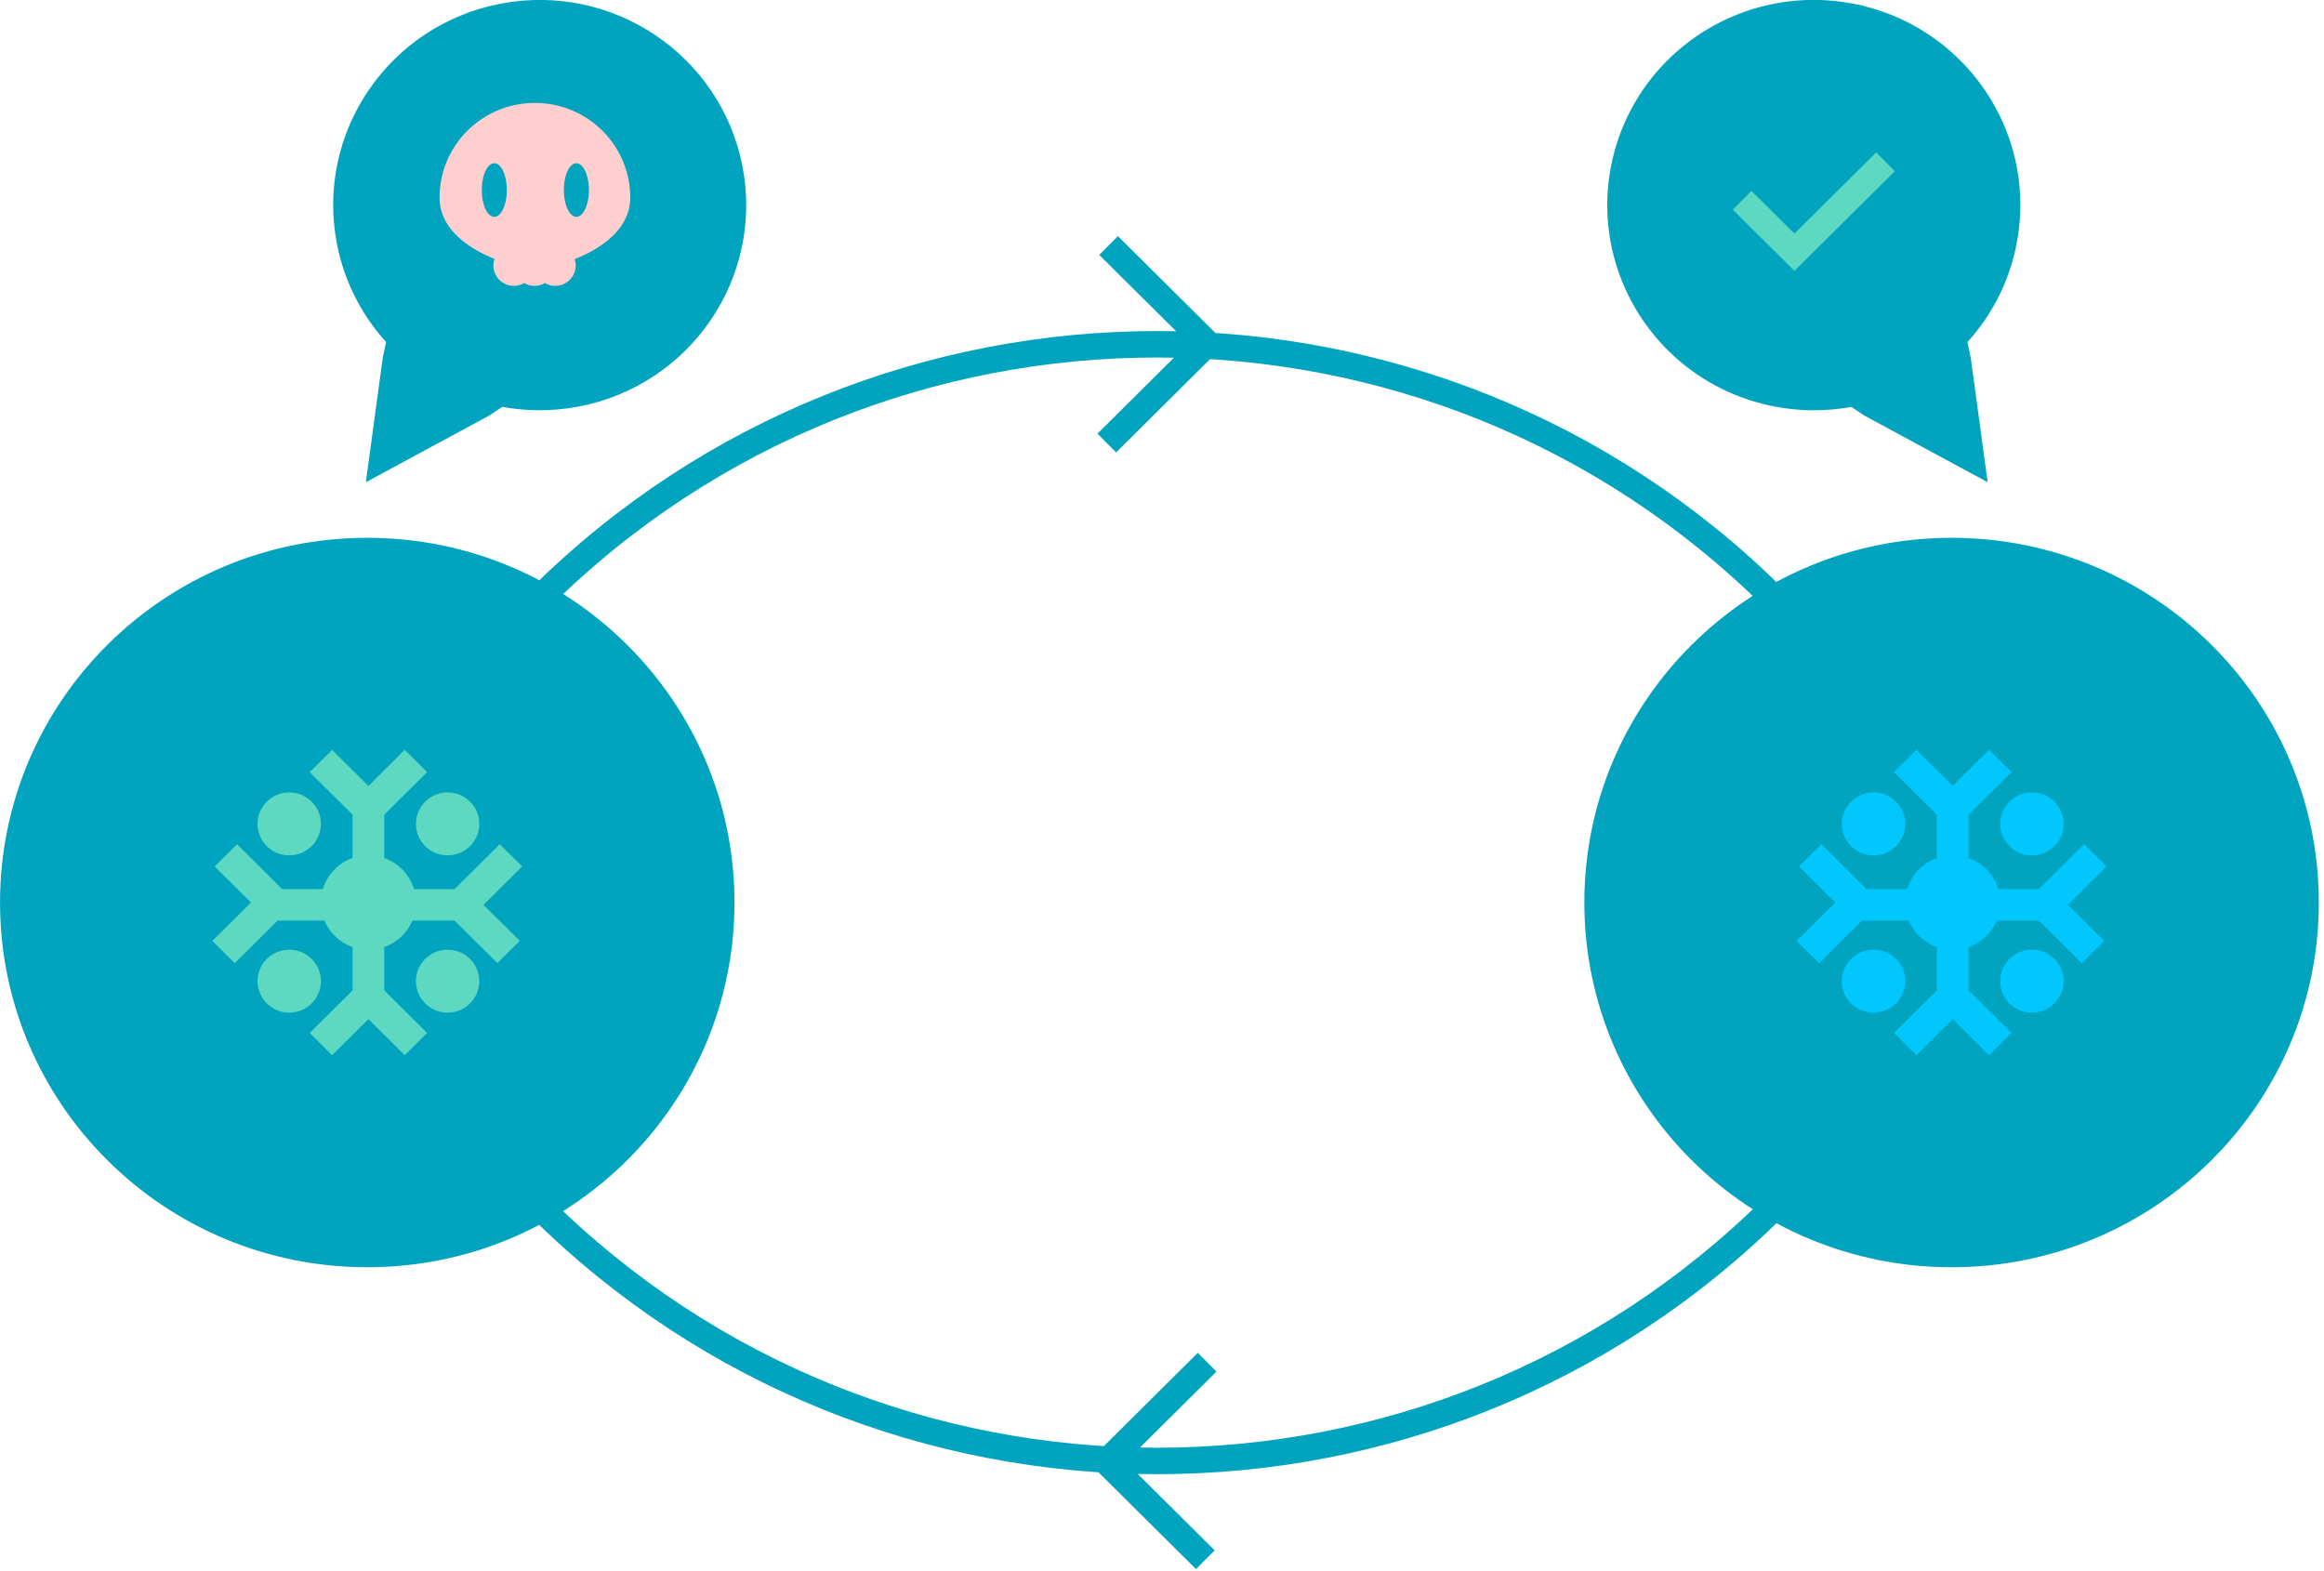 <svg xmlns="http://www.w3.org/2000/svg" width="253" height="171" viewBox="0 0 253 171">
    <g fill="none" fill-rule="evenodd">
        <path fill="#00A4BF" d="M78.52 98.255c0-21.134-17.254-38.266-38.54-38.266-21.284 0-38.536 17.132-38.536 38.266 0 21.133 17.252 38.267 38.537 38.267S78.52 119.388 78.52 98.255"/>
        <path stroke="#00A4BF" stroke-width="2.88" d="M78.52 98.255c0-21.134-17.254-38.266-38.54-38.266-21.284 0-38.536 17.132-38.536 38.266 0 21.133 17.252 38.267 38.537 38.267S78.52 119.388 78.52 98.255z"/>
        <path fill="#00A4BF" d="M250.996 98.255c0-21.134-17.256-38.266-38.539-38.266-21.285 0-38.539 17.132-38.539 38.266 0 21.133 17.254 38.267 38.539 38.267 21.283 0 38.539-17.134 38.539-38.267"/>
        <path stroke="#00A4BF" stroke-width="2.88" d="M250.996 98.255c0-21.134-17.256-38.266-38.539-38.266-21.285 0-38.539 17.132-38.539 38.266 0 21.133 17.254 38.267 38.539 38.267 21.283 0 38.539-17.134 38.539-38.267zM120.489 48.232l10.924-10.848-10.728-10.653M131.413 148.298l-10.925 10.85 10.729 10.652M58.753 65.143c37.144-36.883 97.253-36.883 134.395 0M193.149 131.389c-37.144 36.88-97.253 36.88-134.395 0"/>
        <path fill="#00A4BF" d="M54.81 1.807C43.395 3.971 35.908 14.91 38.088 26.245c.794 4.13 2.77 7.73 5.501 10.548l-.511 2.471-1.44 10.619 10.9-5.893 1.828-1.224c2.664.565 5.486.624 8.333.084C74.112 40.685 81.6 29.746 79.42 18.41 77.241 7.079 66.223-.357 54.81 1.807"/>
        <path stroke="#00A4BF" stroke-width="2.88" d="M54.81 1.807C43.395 3.971 35.908 14.91 38.088 26.245c.794 4.13 2.77 7.73 5.501 10.548l-.511 2.471-1.44 10.619 10.9-5.893 1.828-1.224c2.664.565 5.486.624 8.333.084C74.112 40.685 81.6 29.746 79.42 18.41 77.241 7.079 66.223-.357 54.81 1.807z"/>
        <path fill="#FFCFCF" d="M62.749 23.607c-.754 0-1.362-1.306-1.362-2.916 0-1.615.608-2.921 1.362-2.921.752 0 1.362 1.306 1.362 2.92 0 1.61-.61 2.917-1.362 2.917m-8.937 0c-.753 0-1.362-1.306-1.362-2.916 0-1.615.61-2.921 1.362-2.921.752 0 1.362 1.306 1.362 2.92 0 1.61-.61 2.917-1.362 2.917M68.61 21.51c0-5.69-4.645-10.303-10.38-10.303-5.73 0-10.376 4.613-10.376 10.303 0 3.404 3.12 5.522 5.983 6.674a2.194 2.194 0 0 0-.127.712 2.235 2.235 0 0 0 2.243 2.226c.41 0 .788-.119 1.12-.312.332.193.711.312 1.12.312.412 0 .791-.119 1.122-.312.331.193.71.312 1.122.312a2.234 2.234 0 0 0 2.24-2.226c0-.24-.047-.468-.118-.683 2.88-1.148 6.051-3.272 6.051-6.703"/>
        <path fill="#00A4BF" d="M201.405 1.807c11.415 2.164 18.9 13.103 16.72 24.438a20.696 20.696 0 0 1-5.501 10.548l.511 2.471 1.44 10.619-10.9-5.893-1.828-1.224a21.102 21.102 0 0 1-8.333.084c-11.413-2.165-18.9-13.104-16.722-24.44 2.18-11.331 13.198-18.767 24.613-16.603"/>
        <path stroke="#00A4BF" stroke-width="2.88" d="M201.405 1.807c11.415 2.164 18.9 13.103 16.72 24.438a20.696 20.696 0 0 1-5.501 10.548l.511 2.471 1.44 10.619-10.9-5.893-1.828-1.224a21.102 21.102 0 0 1-8.333.084c-11.413-2.165-18.9-13.104-16.722-24.44 2.18-11.331 13.198-18.767 24.613-16.603z"/>
        <path stroke="#5DD8C1" stroke-width="2.88" d="M189.653 21.805l5.695 5.656 9.917-9.847"/>
        <path fill="#5DD8C1" d="M31.487 110.24c-1.904 0-3.449-1.534-3.449-3.425 0-1.89 1.545-3.423 3.45-3.423 1.902 0 3.447 1.534 3.447 3.423 0 1.89-1.545 3.424-3.448 3.424zM48.73 93.12c-1.904 0-3.449-1.535-3.449-3.426 0-1.889 1.545-3.423 3.45-3.423 1.902 0 3.447 1.534 3.447 3.423 0 1.891-1.545 3.425-3.448 3.425zm0 17.12c-1.904 0-3.449-1.534-3.449-3.425 0-1.89 1.545-3.423 3.45-3.423 1.902 0 3.447 1.534 3.447 3.423 0 1.89-1.545 3.424-3.448 3.424zM31.487 93.12c-1.904 0-3.449-1.535-3.449-3.426 0-1.889 1.545-3.423 3.45-3.423 1.902 0 3.447 1.534 3.447 3.423 0 1.891-1.545 3.425-3.448 3.425zm-4.162 5.135L23.37 94.33l2.439-2.422 4.919 4.886h4.418a5.171 5.171 0 0 1 3.238-3.383v-4.718l-4.669-4.635 2.44-2.422 3.952 3.927 3.954-3.927 2.439 2.422-4.669 4.635v4.718a5.171 5.171 0 0 1 3.238 3.383h4.416l4.921-4.886 2.44 2.422-4.208 4.176 3.953 3.925-2.437 2.422-4.669-4.634H44.89a5.178 5.178 0 0 1-3.059 2.88v4.718l4.669 4.636-2.44 2.422-3.953-3.927-3.953 3.927-2.439-2.422 4.669-4.636V103.1a5.178 5.178 0 0 1-3.059-2.88h-5.1l-4.668 4.634-2.44-2.422 4.208-4.176z"/>
        <path fill="#00C8FF" d="M203.962 110.24c-1.905 0-3.448-1.534-3.448-3.425 0-1.89 1.543-3.423 3.448-3.423 1.904 0 3.449 1.534 3.449 3.423 0 1.89-1.545 3.424-3.45 3.424zm17.241-17.12c-1.904 0-3.447-1.535-3.447-3.426 0-1.889 1.543-3.423 3.447-3.423 1.905 0 3.45 1.534 3.45 3.423 0 1.891-1.545 3.425-3.45 3.425zm0 17.12c-1.904 0-3.447-1.534-3.447-3.425 0-1.89 1.543-3.423 3.447-3.423 1.905 0 3.45 1.534 3.45 3.423 0 1.89-1.545 3.424-3.45 3.424zm-17.241-17.12c-1.905 0-3.448-1.535-3.448-3.426 0-1.889 1.543-3.423 3.448-3.423 1.904 0 3.449 1.534 3.449 3.423 0 1.891-1.545 3.425-3.45 3.425zm-4.163 5.135l-3.953-3.925 2.439-2.422 4.919 4.886h4.418a5.168 5.168 0 0 1 3.236-3.383v-4.718l-4.667-4.635 2.44-2.422 3.95 3.927 3.956-3.927 2.439 2.422-4.669 4.635v4.718a5.168 5.168 0 0 1 3.236 3.383h4.416l4.921-4.886 2.44 2.422-4.208 4.176 3.955 3.925-2.439 2.422-4.669-4.634h-4.595a5.17 5.17 0 0 1-3.057 2.88v4.718l4.669 4.636-2.44 2.422-3.954-3.927-3.952 3.927-2.439-2.422 4.667-4.636V103.1a5.17 5.17 0 0 1-3.057-2.88H202.7l-4.669 4.634-2.437-2.422 4.205-4.176z"/>
    </g>
</svg>

